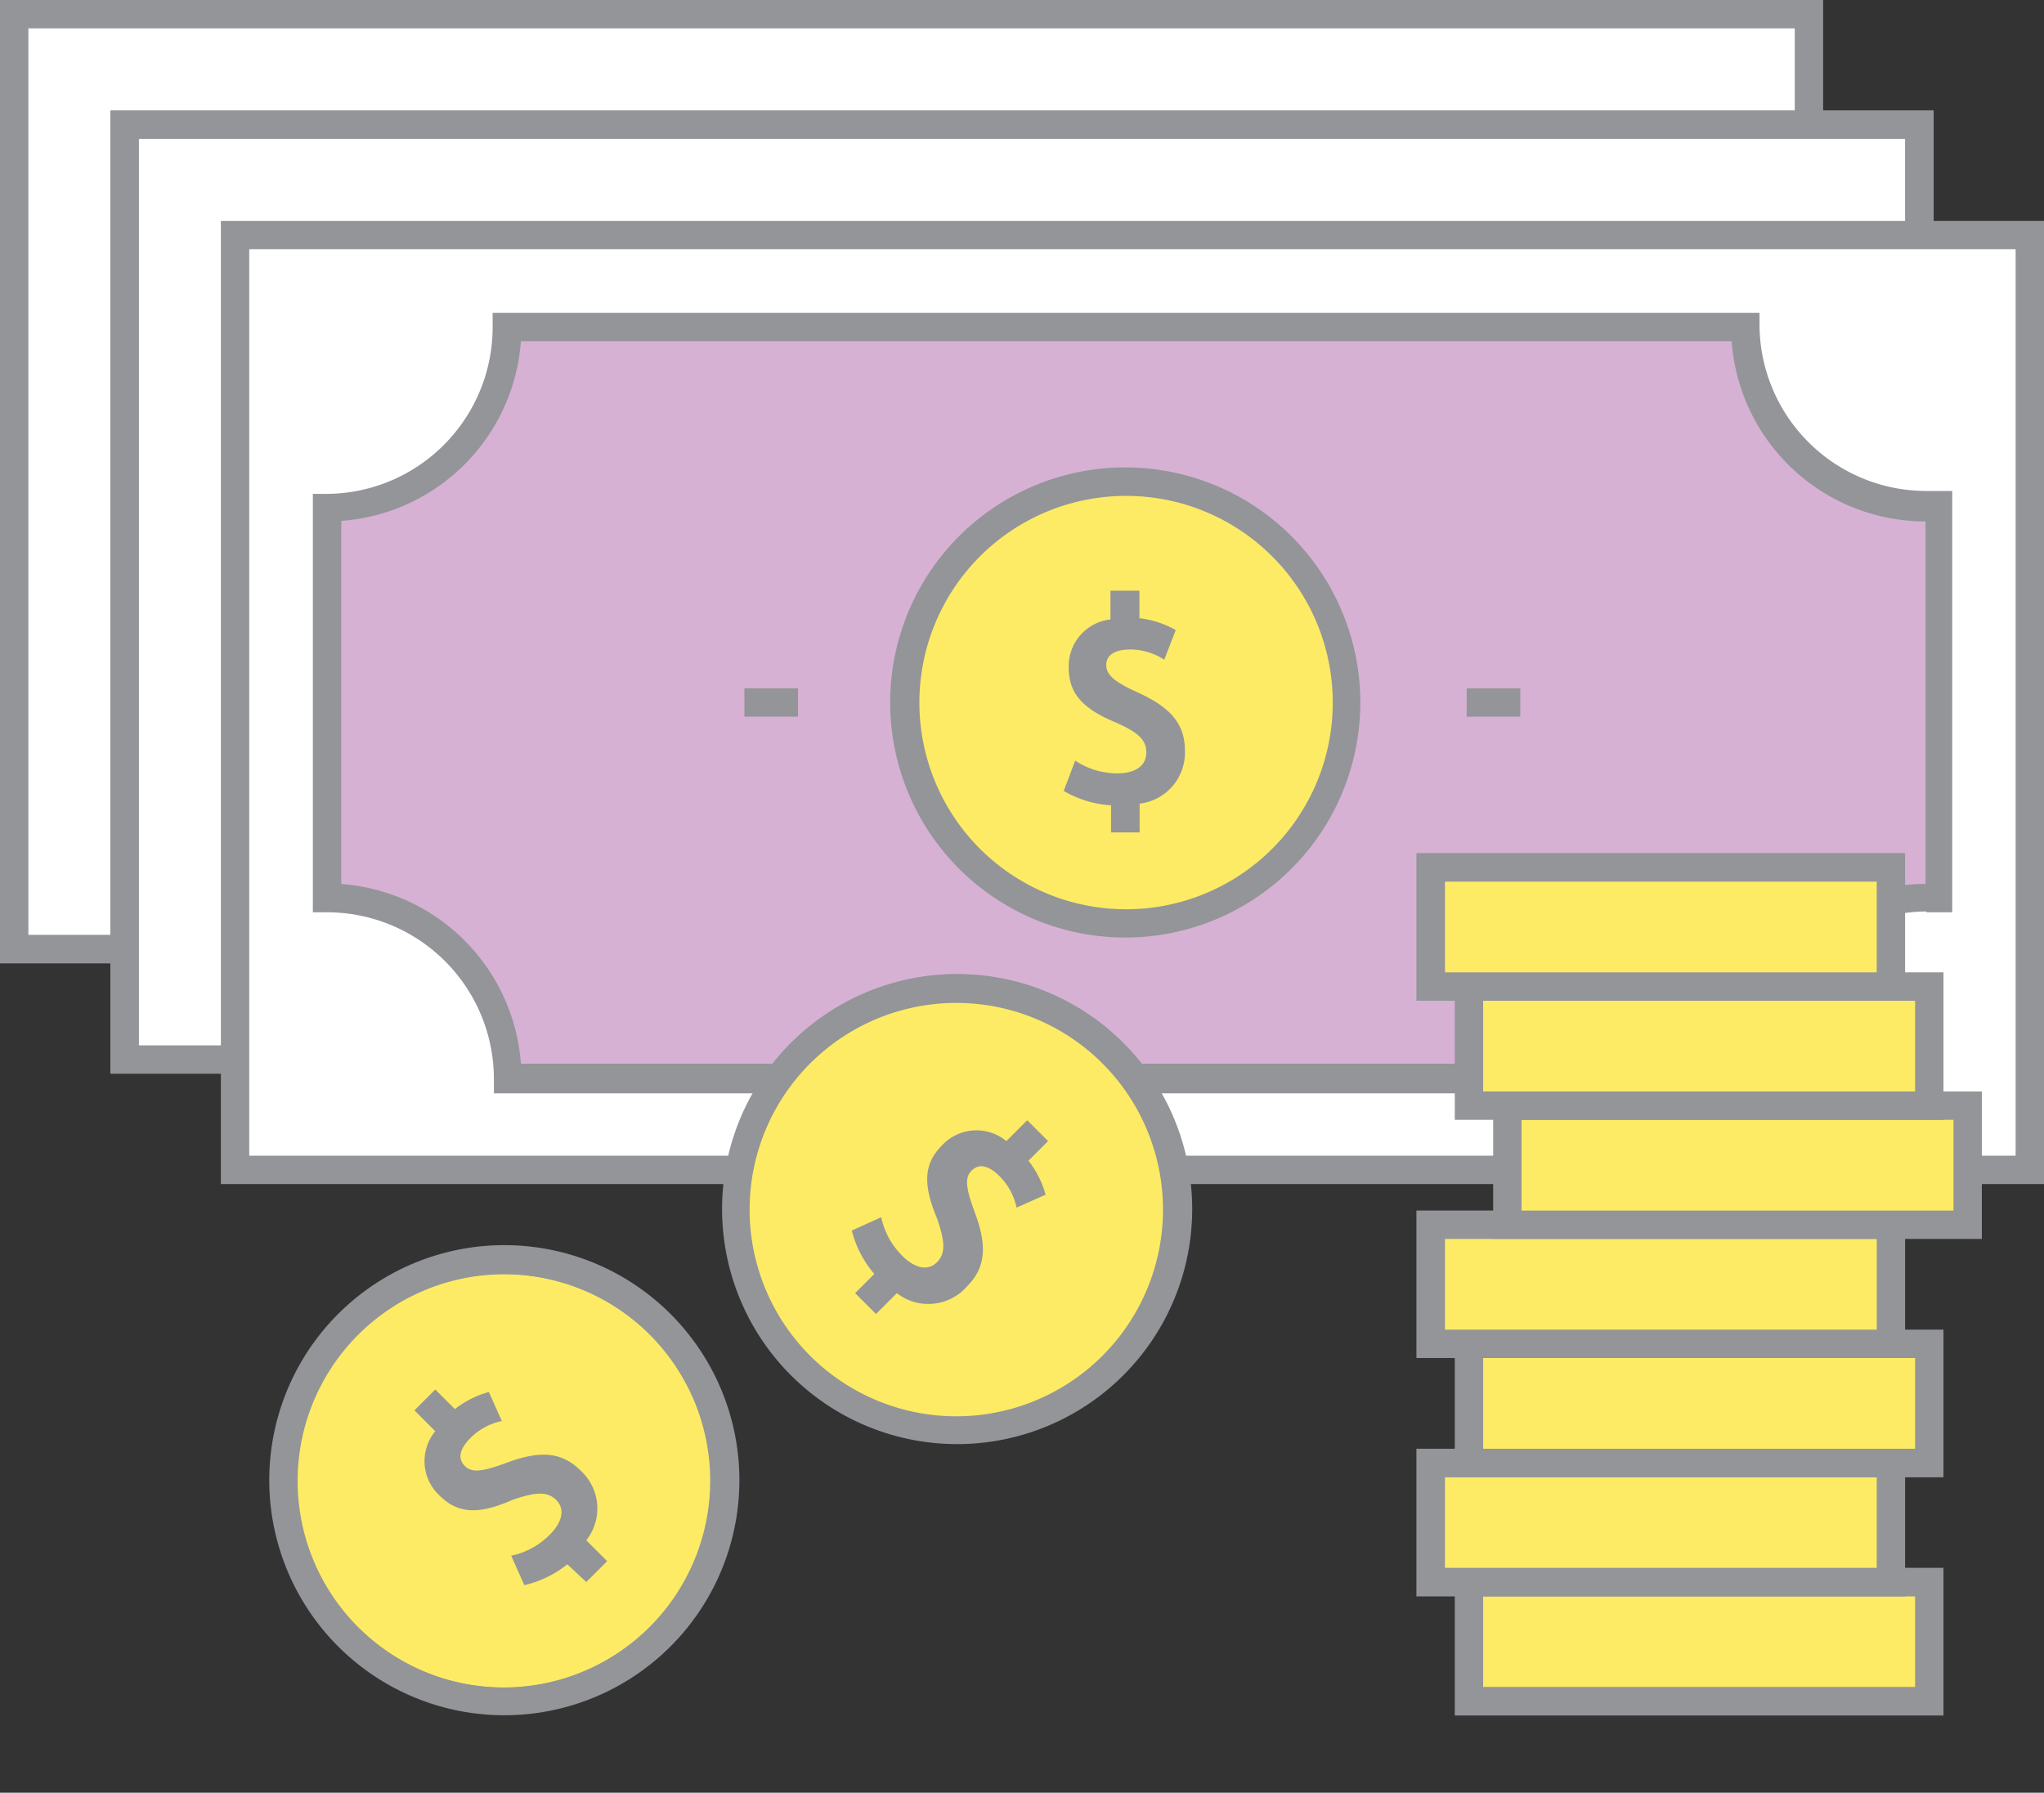 <svg xmlns="http://www.w3.org/2000/svg" viewBox="0 0 98 85.952"><rect x="0" y="0" width="98" height="85.952" fill="#333333" stroke="none"/><title>Depositphotos_80468470_07</title><g data-name="Layer 2"><g data-name="Layer 1"><g data-name="Layer 2"><g data-name="ëÎÓÈ 2"><path fill="#fff" d="M.68.68h86.05V45.5H.68z"/><path fill="#939598" d="M86.73 45.5v-.68H1.36V1.36h84.69V45.5h.68v-.68.68h.68V0H0v46.19h87.41v-.69h-.68z"/><path fill="#fff" d="M5.97 5.97h86.05v44.82H5.97z"/><path fill="#939598" d="M92.02 50.8v-.68H6.66V6.66h84.68V50.8h.68v-.68.68h.69V5.29H5.29v46.19h87.42v-.68h-.69z"/><path fill="#fff" d="M11.27 11.27h86.05v44.82H11.27z"/><path fill="#939598" d="M97.32 56.09v-.68H11.95V11.95h84.69v44.14h.68v-.68.68H98v-45.5H10.59v46.18H98v-.68h-.68z"/><path d="M92.36 43.06h.56V24.27h-.56a8.64 8.64 0 0 1-8.64-8.64H24.3a8.64 8.64 0 0 1-8.64 8.64v18.79a8.64 8.64 0 0 1 8.64 8.64h59.42a8.64 8.64 0 0 1 8.64-8.64z" fill="#d6b1d3"/><path d="M92.36 43.06v.68h1.24v-20.2h-1.24a8 8 0 0 1-8-8V15H23.62v.68a8 8 0 0 1-8 8H15v20.06h.68a8 8 0 0 1 8 8v.68h60.73v-.72a8 8 0 0 1 8-8v-1.32A9.32 9.32 0 0 0 83 51.61v.09h.68V51H24.3v.68h.7a9.32 9.32 0 0 0-9.32-9.32V43h.68V24.3h-.68v.7A9.32 9.32 0 0 0 25 15.68h-.7v.68h59.42v-.68H83A9.32 9.32 0 0 0 92.3 25h.7v-.68h-.68v18.76H93v-.68h-.6z" fill="#939598"/><circle cx="53.95" cy="33.68" r="10.59" fill="#fdeb65"/><path d="M54 23.77a9.91 9.91 0 1 0 7 2.9 9.91 9.91 0 0 0-7-2.9z" fill="#fdeb65"/><path d="M54 22.41a11.27 11.27 0 1 0 11.22 11.27A11.27 11.27 0 0 0 54 22.41zm7 18.28a9.91 9.91 0 1 1 2.9-7 9.91 9.91 0 0 1-2.9 7z" fill="#939598"/><path d="M51.24 32a2.25 2.25 0 0 1 2-2.3v-1.38h1.39v1.32a4.59 4.59 0 0 1 1.74.57l-.55 1.42a3 3 0 0 0-1.62-.49c-.79 0-1.16.29-1.16.74s.32.78 1.51 1.32c1.53.7 2.26 1.47 2.26 2.78a2.46 2.46 0 0 1-2.17 2.55v1.38h-1.37v-1.3a5.11 5.11 0 0 1-2.27-.69l.55-1.45a3.68 3.68 0 0 0 2 .61c.87 0 1.41-.35 1.41-1s-.46-1-1.53-1.47c-1.68-.7-2.19-1.5-2.19-2.61z" fill="#939598"/><path fill="#fdeb65" d="M70.43 75.85H92.5v5.71H70.43z"/><path fill="#939598" d="M92.5 81.57v-.69H71.11v-4.34h20.71v5.03h.68v-.69.69h.68v-6.4H69.75v7.08h23.43v-.68h-.68z"/><path fill="#fdeb65" d="M68.59 70.14h22.07v5.71H68.59z"/><path fill="#939598" d="M90.66 75.86v-.69H69.28v-4.34h20.7v5.03h.68v-.69.69h.68v-6.4H67.91v7.08h23.43v-.68h-.68z"/><path fill="#fdeb65" d="M70.43 64.43H92.5v5.71H70.43z"/><path fill="#939598" d="M92.5 70.14v-.68H71.11v-4.35h20.71v5.03h.68v-.68.68h.68v-6.39H69.75v7.08h23.43v-.69h-.68z"/><path fill="#fdeb65" d="M68.59 58.72h22.07v5.71H68.59z"/><path fill="#939598" d="M90.66 64.43v-.68H69.28V59.4h20.7v5.03h.68v-.68.68h.68v-6.39H67.91v7.07h23.43v-.68h-.68z"/><path fill="#fdeb65" d="M72.27 53.01h22.07v5.71H72.27z"/><path fill="#939598" d="M94.34 58.72v-.68H72.95v-4.35h20.71v5.03h.68v-.68.68h.68v-6.39H71.59v7.07h23.43v-.68h-.68z"/><path fill="#fdeb65" d="M70.43 47.3H92.5v5.71H70.43z"/><path fill="#939598" d="M92.5 53.01v-.68H71.11v-4.35h20.71v5.03h.68v-.68.68h.68v-6.39H69.75v7.07h23.43v-.68h-.68z"/><path fill="#fdeb65" d="M68.59 41.59h22.07v5.71H68.59z"/><path fill="#939598" d="M90.66 47.3v-.68H69.28v-4.35h20.7v5.03h.68v-.68.68h.68v-6.4H67.91v7.08h23.43v-.68h-.68z"/><circle cx="45.9" cy="58.02" r="10.59" transform="rotate(-45 45.901 58.017)" fill="#fdeb65"/><path d="M52.9 51a9.91 9.91 0 1 0 2.9 7 9.91 9.91 0 0 0-2.9-7z" fill="#fdeb65"/><path d="M45.18 54.9a2.25 2.25 0 0 1 3.07-.19l1-1 1 1-.94.94a4.58 4.58 0 0 1 .82 1.63l-1.39.62a3 3 0 0 0-.8-1.49c-.56-.56-1-.62-1.34-.3s-.32.78.13 2c.59 1.58.56 2.64-.37 3.57A2.46 2.46 0 0 1 43 62l-1 1-1-1 .92-.92A5.12 5.12 0 0 1 40.84 59l1.41-.64a3.69 3.69 0 0 0 1 1.84c.62.62 1.24.75 1.67.32s.39-1 0-2.12c-.75-1.78-.54-2.7.26-3.5z" fill="#939598"/><path d="M53.86 50a11.27 11.27 0 1 0 3.3 8 11.27 11.27 0 0 0-3.3-8zm-1 15a9.91 9.91 0 1 1 2.9-7 9.91 9.91 0 0 1-2.9 7z" fill="#939598"/><circle cx="24.19" cy="70.98" r="10.59" transform="rotate(-45 24.182 70.983)" fill="#939598"/><path d="M31.19 64a9.91 9.91 0 1 0 2.9 7 9.91 9.91 0 0 0-2.9-7z" fill="#fdeb65"/><path d="M32.15 63a11.27 11.27 0 1 0 3.3 8 11.27 11.27 0 0 0-3.3-8zm-1 15a9.91 9.91 0 1 1 2.9-7 9.91 9.91 0 0 1-2.9 7z" fill="#939598"/><path d="M21.06 71.69a2.25 2.25 0 0 1-.19-3.07l-1-1 1-1 .94.94a4.58 4.58 0 0 1 1.63-.82l.62 1.39a3 3 0 0 0-1.49.8c-.56.56-.62 1-.3 1.34s.78.32 2-.13c1.58-.59 2.64-.56 3.57.37a2.46 2.46 0 0 1 .27 3.34l1 1-1 1-.91-.85a5.11 5.11 0 0 1-2.06 1l-.63-1.41a3.68 3.68 0 0 0 1.84-1c.62-.62.75-1.24.32-1.67s-1-.39-2.12 0c-1.76.78-2.69.57-3.49-.23z" fill="#939598"/><path fill="#939598" d="M35.69 33h2.57v1.36h-2.57z"/><path fill="#939598" d="M70.32 33h2.57v1.36h-2.57z"/></g></g></g></g></svg>
